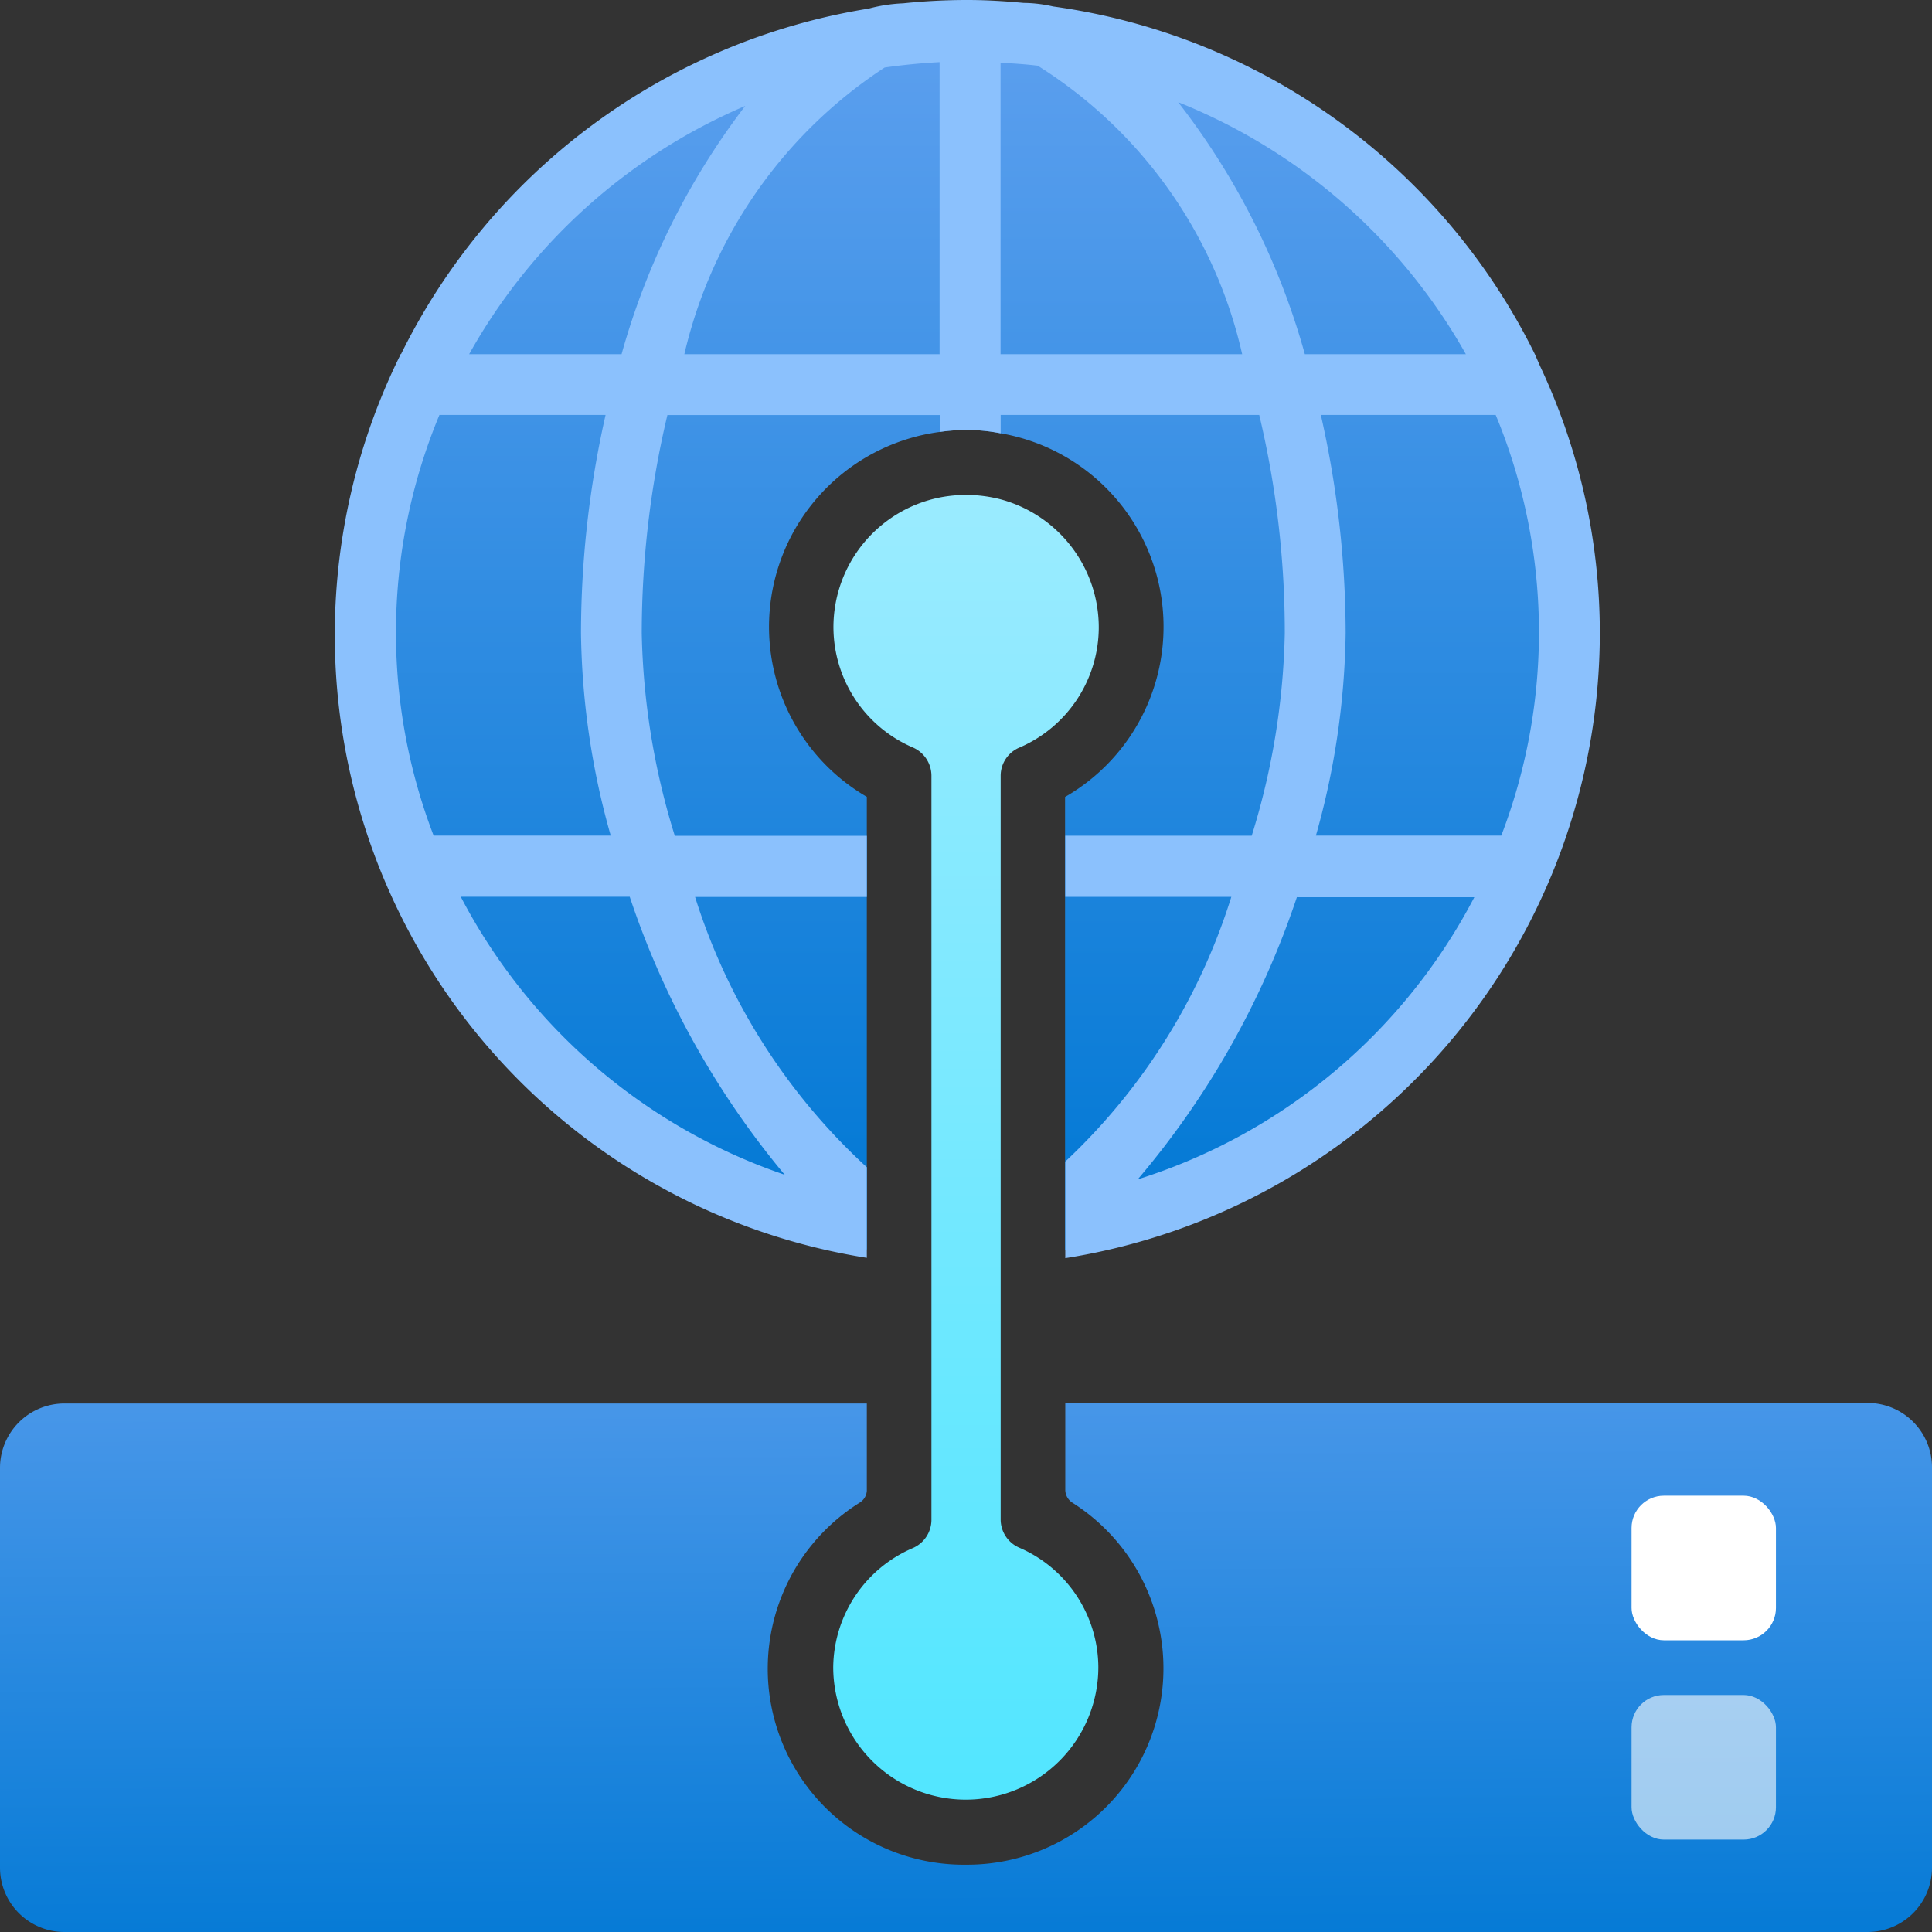 <svg xmlns="http://www.w3.org/2000/svg" width="18" height="18" viewBox="0 0 18 18">
  <rect x="0" y="0" width="18" height="18" fill="#333333" stroke="none"/>
  <defs>
    <linearGradient id="be1ea770-f537-4f31-af60-3c607dc6759d" x1="9.029" y1="0.055" x2="9.029" y2="11.622" gradientUnits="userSpaceOnUse">
      <stop offset="0" stop-color="#5ea0ef"/>
      <stop offset="1" stop-color="#0078d4"/>
    </linearGradient>
    <linearGradient id="a950f140-9c7e-4092-8eec-a3a9ccd37972" x1="9.02" y1="18.488" x2="8.971" y2="11.315" gradientUnits="userSpaceOnUse">
      <stop offset="0" stop-color="#0078d4"/>
      <stop offset="1" stop-color="#5ea0ef"/>
    </linearGradient>
    <linearGradient id="fa56e556-d238-4bec-8a27-84f9e1f1be69" x1="9" y1="4.323" x2="9" y2="17.11" gradientUnits="userSpaceOnUse">
      <stop offset="0" stop-color="#9cebff"/>
      <stop offset="1" stop-color="#50e6ff"/>
    </linearGradient>
  </defs>
  <g id="e90e1113-a324-4265-aa45-254345efcd50">
    <g>
      <g id="f704f491-a8cf-46fa-87a8-517bf9dc44fa">
        <path d="M13.66,2.339A5.809,5.809,0,0,0,5.511,1.253L5.452,1.3A5.821,5.821,0,0,0,8.076,11.641V7.424a1.832,1.832,0,0,1,.681-3.4A1.745,1.745,0,0,1,9,4.006a1.631,1.631,0,0,1,.323.031,1.829,1.829,0,0,1,.6,3.388v4.222a5.78,5.78,0,0,0,2.65-1.149A5.824,5.824,0,0,0,13.66,2.339Z" fill="url(#be1ea770-f537-4f31-af60-3c607dc6759d)"/>
        <path d="M14.349,3.412,14.3,3.3A5.906,5.906,0,0,0,9.811.06,1.269,1.269,0,0,0,9.536.027C9.364.011,9.19,0,9.014,0a5.765,5.765,0,0,0-.6.031,1.449,1.449,0,0,0-.32.049A5.906,5.906,0,0,0,3.736,3.3H3.728v.011a5.876,5.876,0,0,0,4.348,8.408v-.844a5.752,5.752,0,0,1-1.6-2.518h1.6v-.57H6.287A6.778,6.778,0,0,1,5.979,5.9a8.807,8.807,0,0,1,.239-2.033H8.757v.157A1.745,1.745,0,0,1,9,4.006a1.631,1.631,0,0,1,.323.031V3.866h2.409A8.752,8.752,0,0,1,11.97,5.9a6.79,6.79,0,0,1-.308,1.886H9.925v.57h1.547a5.715,5.715,0,0,1-1.547,2.466v.9A5.9,5.9,0,0,0,14.905,5.9,5.839,5.839,0,0,0,14.349,3.412Zm-2.043.454h1.629a5.288,5.288,0,0,1,.052,3.919H12.26A7.267,7.267,0,0,0,12.537,5.9,9.256,9.256,0,0,0,12.306,3.866ZM5.69,7.785H4.04a5.278,5.278,0,0,1,.054-3.919H5.642A9.257,9.257,0,0,0,5.413,5.9,7.2,7.2,0,0,0,5.69,7.785Zm1.621,3.16a5.35,5.35,0,0,1-3.018-2.59H5.867A7.986,7.986,0,0,0,7.311,10.945ZM5.791,3.3H4.371A5.35,5.35,0,0,1,6.943.987,6.814,6.814,0,0,0,5.791,3.3Zm2.963,0H6.376A4.377,4.377,0,0,1,8.242.629c.169-.024.339-.041.512-.05Zm.568,0V.584c.115.007.232.014.346.028A4.289,4.289,0,0,1,11.573,3.3Zm1.65-2.35A5.355,5.355,0,0,1,13.657,3.3h-1.5A6.772,6.772,0,0,0,10.972.946Zm1.112,7.409h1.652A5.347,5.347,0,0,1,10.6,10.988,7.943,7.943,0,0,0,12.084,8.355Z" fill="#8bc1fd"/>
      </g>
      <g>
        <path d="M18,13.676V17.4a.6.6,0,0,1-.6.6H.6a.6.6,0,0,1-.6-.6V13.676a.6.6,0,0,1,.6-.6H8.076v.812A.139.139,0,0,1,8.009,14,1.826,1.826,0,0,0,9,17.373H9A1.829,1.829,0,0,0,9.991,14a.144.144,0,0,1-.066-.119v-.81H17.4A.6.6,0,0,1,18,13.676Z" fill="url(#a950f140-9c7e-4092-8eec-a3a9ccd37972)"/>
        <rect x="15.201" y="13.935" width="1.345" height="1.347" rx="0.301" fill="#fff"/>
        <rect x="15.201" y="15.792" width="1.345" height="1.347" rx="0.301" fill="#fff" opacity="0.6"/>
      </g>
      <path d="M10.233,15.532h0a1.235,1.235,0,1,1-2.47,0A1.221,1.221,0,0,1,8.5,14.425a.288.288,0,0,0,.178-.261V7.224A.288.288,0,0,0,8.5,6.962a1.223,1.223,0,0,1-.735-1.116,1.233,1.233,0,0,1,.99-1.211A1.292,1.292,0,0,1,9,4.611h.008a1.292,1.292,0,0,1,.314.041,1.236,1.236,0,0,1,.915,1.2A1.222,1.222,0,0,1,9.5,6.964a.285.285,0,0,0-.177.261V14.16a.287.287,0,0,0,.177.261A1.22,1.22,0,0,1,10.233,15.532Z" fill="url(#fa56e556-d238-4bec-8a27-84f9e1f1be69)"/>
    </g>
  </g>
</svg>
